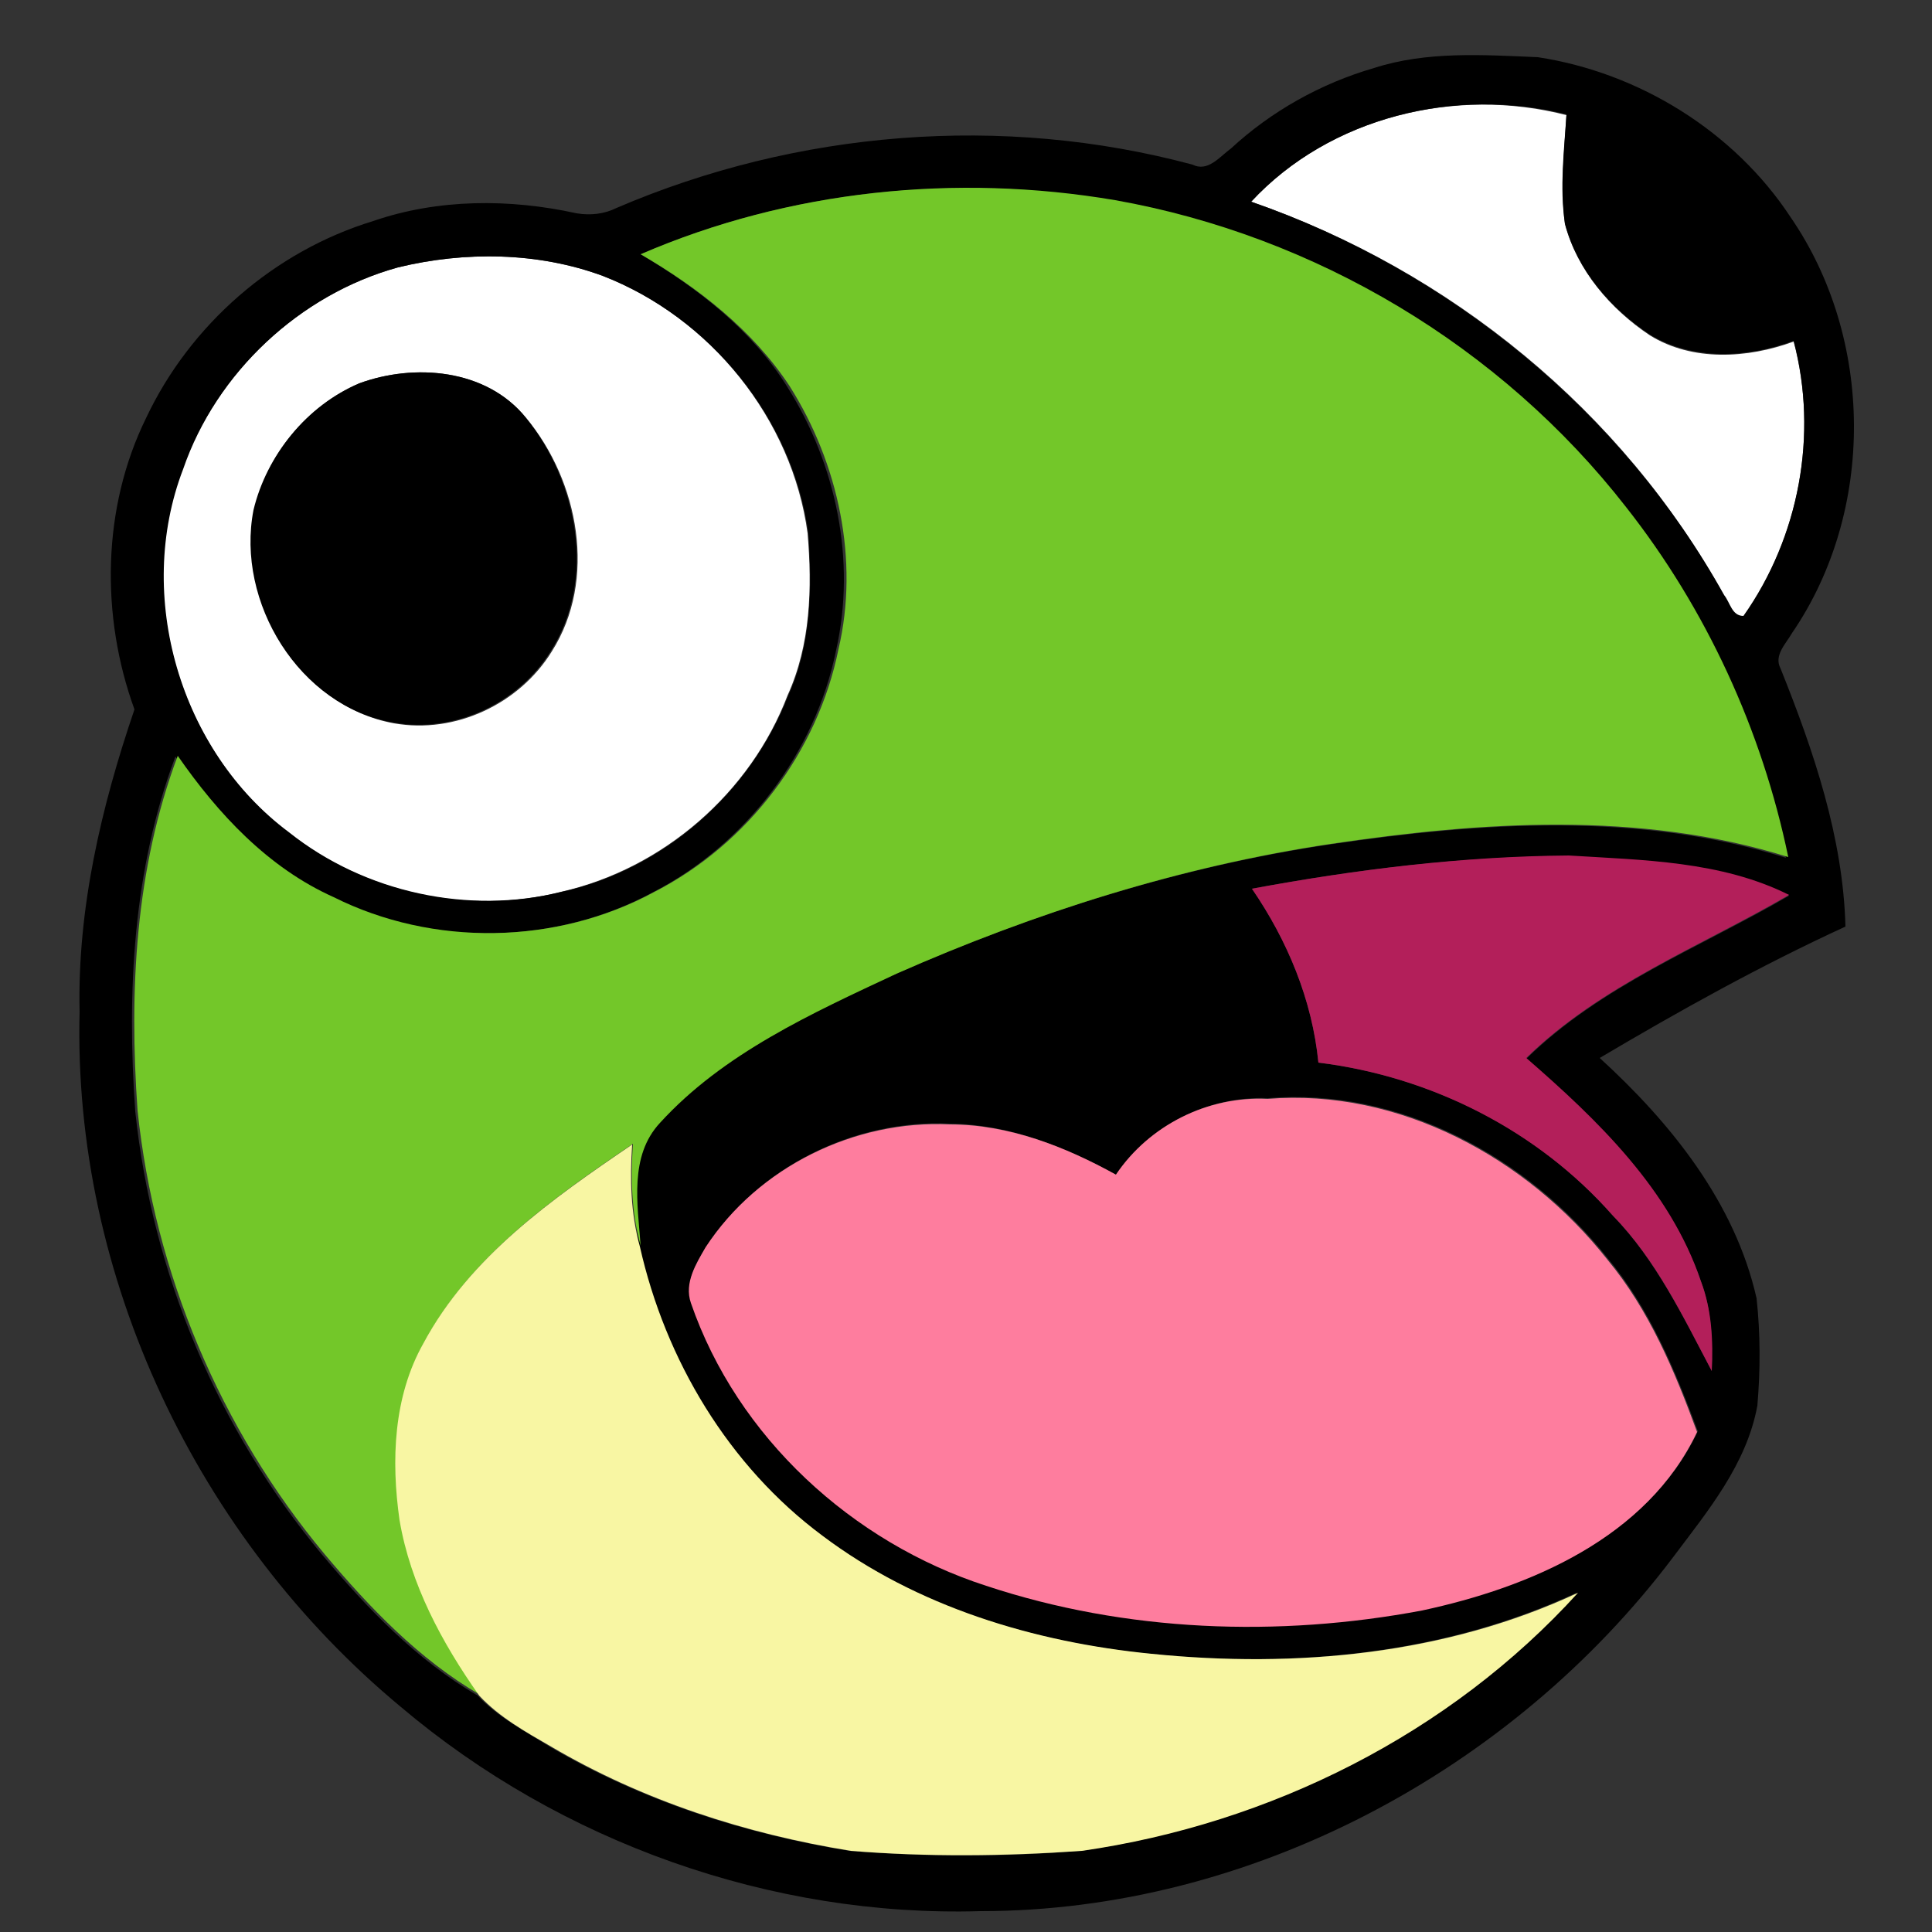 <?xml version="1.0" encoding="utf-8"?>
<!-- Generator: Adobe Illustrator 26.0.3, SVG Export Plug-In . SVG Version: 6.00 Build 0)  -->
<svg version="1.1" id="Layer_1" xmlns="http://www.w3.org/2000/svg" xmlns:xlink="http://www.w3.org/1999/xlink" x="0px" y="0px"
	 viewBox="0 0 250 250" style="enable-background:new 0 0 250 250;" xml:space="preserve">
<rect x="0" y="0" width="250" height="250" fill="#333333" stroke="none"/>
<style type="text/css">
	.st0{fill:#FFFFFF;}
	.st1{fill:#73C729;}
	.st2{fill:#B31F5A;}
	.st3{fill:#FE7D9E;}
	.st4{fill:#F8F6A3;}
</style>
<g id="_x23_ffffffff">
	<path class="st0" d="M161.9,26.1c10.2-11,26.5-14.9,40.8-11.2c-0.3,4.7-0.8,9.5-0.2,14.1c1.6,6,5.9,11,11,14.4
		c5.5,3.4,12.6,3,18.6,0.8c3.2,12.1,0.7,25.3-6.5,35.6c-1.5,0.1-1.8-1.7-2.5-2.7C210,53.2,187.6,35,161.9,26.1z"/>
	<path class="st0" d="M51.5,34.6c8.7-2.1,18.1-2,26.5,1.1c13.9,5.4,24.5,18.5,26.5,33.3c0.6,7.1,0.4,14.4-2.6,21
		c-4.8,12.6-16.1,22.4-29.3,25.4c-12.1,3.1-25.5,0.1-35.3-7.7c-14-10.5-20-30.6-13.7-47C28,48.2,38.8,38.1,51.5,34.6 M46.5,49.6
		c-6.8,2.9-11.9,9.2-13.6,16.4c-2.3,11.9,5.9,25.4,18.1,27.6c7.9,1.4,16.2-2.5,20.4-9.3c5.9-9.3,3.5-22-3.3-30.2
		C62.9,47.7,53.6,47,46.5,49.6z"/>
</g>
<g id="_x23_000000ff">
	<path d="M177.8,8.8c6.8-2.2,14.1-1.7,21.2-1.4c13.1,2,25.4,9.6,32.7,20.7c10.8,15.7,11,38,0.2,53.8c-0.8,1.4-2.4,2.9-1.5,4.6
		c4.3,10.7,8.1,21.9,8.4,33.4c-10.9,5-21.5,10.9-31.8,17c9.2,8.4,17.5,18.7,20.3,31.1c0.5,4.6,0.5,9.3,0.1,13.9
		c-1.4,7.6-6.4,13.6-10.9,19.6c-20.9,27.7-54.8,45.8-89.6,45.8c-27.1,0.8-54.3-8.9-75-26.4c-26.3-21.8-42.5-55.7-41.6-90
		c-0.3-13.3,2.8-26.5,7.1-39.1c-4.4-12.1-4.2-26.1,1.5-37.7C24.6,42,35.5,32.5,48.3,28.6c8.4-2.9,17.7-2.9,26.3-1
		c1.8,0.3,3.6,0.1,5.2-0.7c23.3-10,49.9-12.2,74.5-5.6c2,1,3.5-1,5-2.1C164.5,14.4,170.9,10.8,177.8,8.8 M161.9,26.1
		c25.6,8.9,48,27.2,61.2,50.9c0.8,1,1,2.7,2.5,2.7c7.2-10.2,9.7-23.5,6.5-35.6c-5.9,2.2-13,2.6-18.6-0.8c-5.1-3.4-9.4-8.3-11-14.4
		c-0.7-4.7-0.1-9.4,0.2-14.1C188.5,11.2,172.1,15.1,161.9,26.1 M82.9,32.9c7.4,4.4,14.4,9.8,19,17.2c6.3,10,8.9,22.4,6.3,34
		c-2.7,13.3-11.7,25.2-23.8,31.4c-12.6,6.8-28.6,7-41.5,0.7c-8.5-3.8-15-10.7-20.2-18.3c-5.5,14.6-6.3,30.5-5.2,45.9
		c2.2,21,10.7,41.2,24.2,57.4c5.8,6.9,12.2,13.6,20.1,18.2c2.6,2.8,6.1,4.6,9.3,6.6c11.9,7,25.2,11.3,38.8,13.5
		c9.9,0.8,20,0.8,29.9,0c24.3-3.5,47.6-15.1,64.2-33.4c-17.2,8-36.6,9.8-55.2,7.9c-15.1-1.5-30.3-6.1-42.6-15.3
		c-12.1-9.1-20.3-22.8-23.6-37.4c-0.4-5.4-1.5-11.5,2.5-15.9c8.3-9.1,19.7-14.3,30.6-19.3c17.9-7.9,36.8-13.9,56.2-16.8
		c19.6-2.9,40.1-4.3,59.2,1.7c-3.4-16.4-10.6-32.1-21-45.3c-16.2-20.7-40.2-35-66.1-39.7C123.8,22.4,102.1,24.6,82.9,32.9
		 M51.5,34.6C38.8,38.1,28,48.2,23.7,60.7c-6.3,16.4-0.4,36.5,13.7,47c9.8,7.8,23.2,10.7,35.3,7.7c13.2-2.9,24.4-12.8,29.3-25.4
		c3-6.6,3.1-13.9,2.6-21C102.6,54.2,91.9,41.1,78,35.7C69.6,32.6,60.1,32.5,51.5,34.6 M162,115c4.6,6.7,7.8,14.4,8.6,22.5
		c14.6,1.8,28.4,8.7,38.1,19.8c5.6,5.8,9.1,13.1,12.8,20.1c0.1-3.9,0-7.9-1.4-11.6C216,154,206.7,145,197.5,137
		c9.7-9.5,22.5-14.4,34-21.1c-8.8-4.4-18.9-4.5-28.5-5.1C189.2,110.8,175.5,112.5,162,115 M144.4,152c-6.6-3.6-13.8-6.5-21.4-6.6
		c-12.3-0.6-24.8,5.5-31.6,15.9c-1.3,2.1-2.8,4.6-1.9,7.2c5.9,17.4,20.9,30.9,38.2,36.6c18.1,6,37.7,6.6,56.4,3.2
		c14-3,29.1-9.4,35.6-23.1c-2.9-7.8-6.2-15.8-11.6-22.3c-10.4-13.2-27-22.2-44-20.8C156.3,141.8,148.8,145.6,144.4,152z"/>
	<path d="M46.5,49.6C53.6,47,62.9,47.7,68,54c6.7,8.2,9.2,20.9,3.3,30.2c-4.2,6.8-12.4,10.7-20.4,9.3C38.7,91.4,30.5,77.9,32.8,66
		C34.5,58.9,39.7,52.5,46.5,49.6z"/>
</g>
<g id="_x23_73c729ff">
	<path class="st1" d="M82.9,32.9c19.2-8.3,40.8-10.5,61.4-7c25.9,4.6,49.9,18.9,66.1,39.7c10.4,13.2,17.6,28.9,21,45.3
		c-19.2-6-39.6-4.6-59.2-1.7c-19.4,2.9-38.3,8.9-56.2,16.8c-10.9,5.1-22.4,10.3-30.6,19.3c-4,4.3-2.9,10.5-2.5,15.9
		c-1.2-4.3-1.3-8.8-1-13.2c-10.3,7-21,14.5-27,25.7c-3.9,6.9-4.2,15.2-3.1,22.9c1.4,8.3,5.5,15.8,10.3,22.7
		c-7.9-4.6-14.3-11.3-20.1-18.2c-13.5-16.2-22-36.4-24.2-57.4c-1.1-15.5-0.3-31.3,5.2-45.9c5.2,7.5,11.7,14.5,20.2,18.3
		c12.8,6.4,28.8,6.2,41.5-0.7c12.1-6.2,21.1-18.1,23.8-31.4c2.7-11.5,0-24-6.3-34C97.4,42.7,90.3,37.2,82.9,32.9z"/>
</g>
<g id="_x23_b31f5aff">
	<path class="st2" d="M162,115c13.5-2.5,27.2-4.2,41-4.3c9.6,0.6,19.7,0.7,28.5,5.1c-11.5,6.7-24.4,11.7-34,21.1
		c9.2,8,18.6,17,22.6,28.9c1.4,3.7,1.6,7.7,1.4,11.6c-3.7-7-7.2-14.4-12.8-20.1c-9.7-11-23.5-18-38.1-19.8
		C169.8,129.4,166.6,121.7,162,115z"/>
</g>
<g id="_x23_fe7d9eff">
	<path class="st3" d="M144.4,152c4.3-6.4,11.9-10.2,19.6-9.8c17-1.4,33.6,7.6,44,20.8c5.4,6.5,8.7,14.4,11.6,22.3
		c-6.5,13.7-21.6,20.1-35.6,23.1c-18.6,3.5-38.3,2.8-56.4-3.2c-17.3-5.6-32.2-19.2-38.2-36.6c-0.9-2.6,0.7-5.1,1.9-7.2
		c6.8-10.4,19.3-16.5,31.6-15.9C130.6,145.5,137.9,148.4,144.4,152z"/>
</g>
<g id="_x23_f8f6a3ff">
	<path class="st4" d="M54.8,173.8c6-11.2,16.7-18.7,27-25.7c-0.3,4.4-0.2,8.9,1,13.2c3.3,14.7,11.5,28.4,23.6,37.4
		c12.2,9.2,27.4,13.8,42.6,15.3c18.7,1.9,38.1,0.1,55.2-7.9c-16.6,18.3-39.9,29.9-64.2,33.4c-10,0.7-20,0.8-29.9,0
		c-13.6-2.2-26.9-6.5-38.8-13.5c-3.3-1.9-6.7-3.8-9.3-6.6c-4.8-6.8-8.9-14.4-10.3-22.7C50.6,189,50.9,180.7,54.8,173.8z"/>
</g>
</svg>

